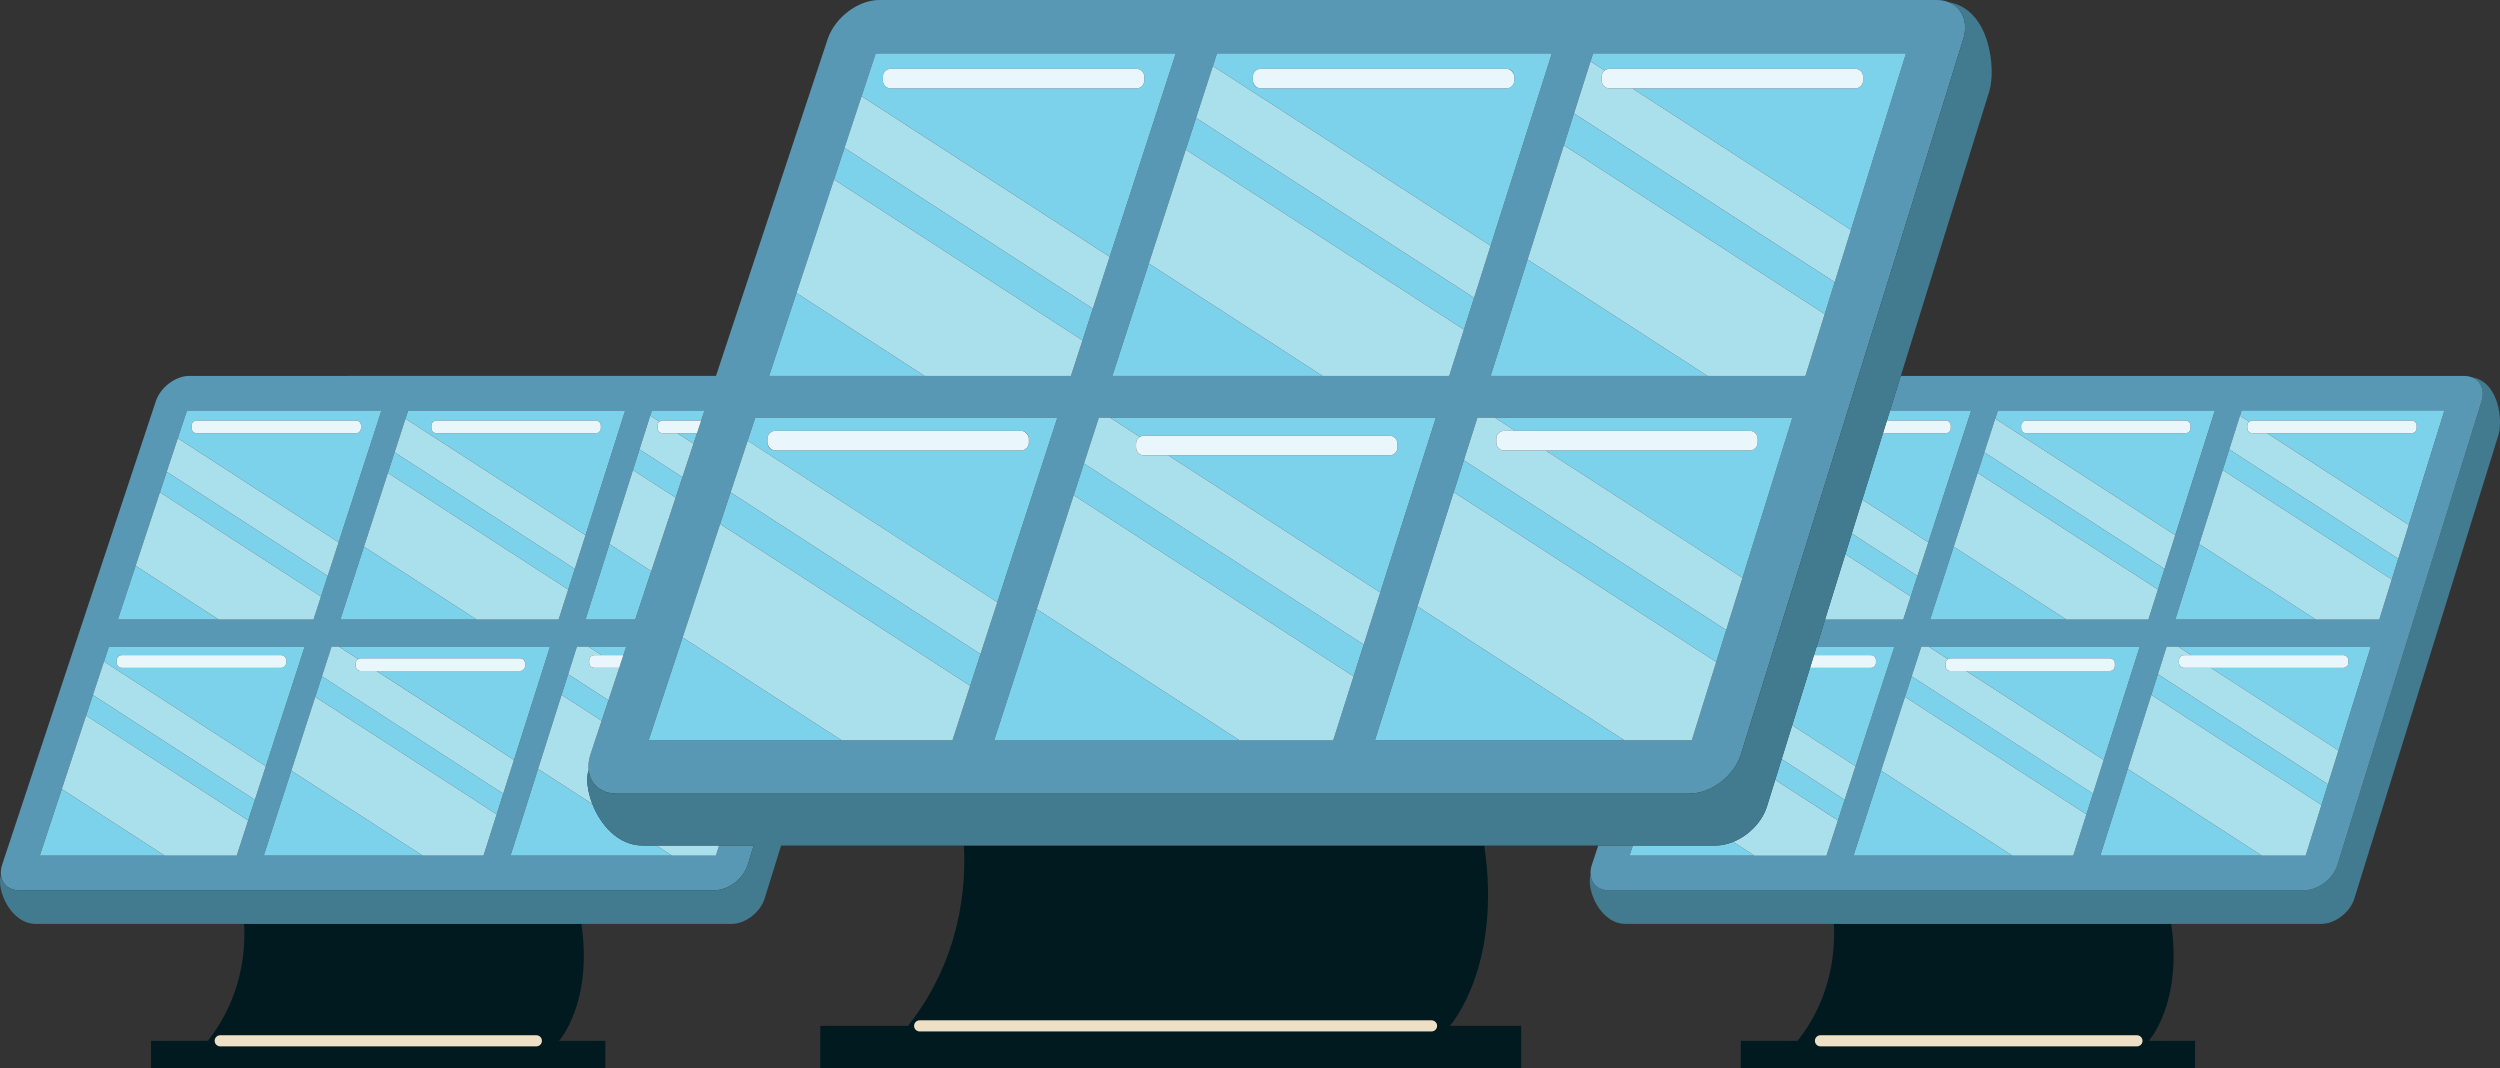 <?xml version="1.0" encoding="UTF-8"?>
<svg id="Capa_1" data-name="Capa 1" xmlns="http://www.w3.org/2000/svg" viewBox="0 0 2037.97 870.87">
  <rect x="0" y="0" width="2037.97" height="870.87" fill="#333333" stroke="none"/>
  <defs>
    <style>
      .cls-1 {
        fill: #001a20;
      }

      .cls-2 {
        fill: #e9f6fc;
      }

      .cls-3 {
        fill: #ede0c6;
      }

      .cls-4 {
        fill: #7cd1eb;
      }

      .cls-5 {
        fill: #aadfec;
      }

      .cls-6 {
        fill: #427b90;
      }

      .cls-7 {
        fill: #5998b4;
      }
    </style>
  </defs>
  <path class="cls-1" d="m198.99,753.16c1.2,21.28-1.48,59.84-29.54,95.29h-46.33v22.42h370.32v-22.42h-37.72s27.69-30.6,18.24-95.29H198.99Zm238.27,99.8H179.5c-2.49,0-4.5-2.02-4.5-4.51s2.01-4.51,4.5-4.51h257.75c2.48,0,4.5,2.02,4.5,4.51s-2.02,4.51-4.5,4.51Z"/>
  <path class="cls-7" d="m15.55,725.71h566.83c11.39,0,23.6-9.31,27.14-20.7l4.89-15.74h-28.23l-2.57,8.23h-167.42l22.44-70.67,19.18-60.39,5.34-16.82,7.15-22.52h40.2l-2.31,6.97-3.43,10.34-8.77,26.46-5.54,16.7-9.08,27.39c-1.51,4.54-1.96,8.87-1.54,12.8,1.23,11.24,9.86,19.15,22.88,19.15h874.56c17.57,0,36.41-14.37,41.87-31.95L1600.38,31.94c4.34-13.95-.91-25.86-11.92-30.18-2.86-1.12-6.07-1.76-9.64-1.76h-862.06c-17.32,0-36.25,14.38-42.07,31.94l-91.02,274.49H154.28c-11.23,0-23.5,9.31-27.27,20.7L1.71,705.01c-.98,2.94-1.26,5.72-.98,8.26.79,7.3,6.37,12.44,14.82,12.44Zm403.43-106.25l-8.75,27.51-5.35,16.81-10.73,33.73h-179.12l22.46-69.25,19.52-60.16,5.44-16.76,7.86-24.22h178.08l-29.39,92.35Zm391.5-16.07l34.66-106.86,30.12-92.84,8.39-25.85,12.12-37.37h274.76l-45.36,142.5-13.5,42.43-8.25,25.93-16.56,52.04h-276.37Zm609.96-132.36l-13.29,42.59h0l-8.12,26.02h0l-19.88,63.75h-258.3l34.62-109.04,29.58-93.18,8.24-25.95,11.03-34.75h256.8l-40.71,130.54h0Zm88.43-283.63l-13.27,42.59h0l-23.84,76.45h-256.61l30.12-94.85,29.59-93.18,8.23-25.95,13.48-42.45,2.05-6.49h255.11l-44.87,143.87h0Zm-293.74,12.93l-13.5,42.44-8.26,25.93-12.01,37.73h-274.55l29.73-91.63,30.11-92.83,8.38-25.85,13.72-42.3,3.34-10.3h272.95l-49.91,156.8Zm-565.83,38.55l18.64-56.36,20.47-61.93,2.16-6.52,23.32-70.54h244.61l-53.9,165.79-13.75,42.29-8.4,25.84-9.43,29h-246.04l22.33-67.55Zm-53.73,162.5l6.04-18.24,7.9-23.93h0l6.2-18.74h246.24l-48.92,150.44-13.75,42.29-8.41,25.84-14.41,44.34h-247.67l66.79-202.01Zm-23.96-58.58l-3.43,10.34-2.82,8.53-9.05,27.31-5.53,16.69-19.87,59.93-13.08,39.43h-40.51l19.52-61.48,19.17-60.38,5.34-16.82,8.74-27.51,1.34-4.2h42.9l-2.7,8.16Zm-94.32,93.46l-8.75,27.5-5.35,16.81-7.79,24.45h-177.95l19.27-59.39,19.52-60.16,5.44-16.75,8.89-27.42,2.16-6.67h176.91l-32.35,101.63Zm-366.73,24.98l19.82-59.96,5.52-16.7h0l1.24-3.76,7.79-23.56,7.48-22.62h158.54l-34.94,107.45-8.91,27.41-5.45,16.75-6.11,18.79H96.08l14.48-43.79Zm-60.17,182l18.57-56.18,6.78-20.49h0s9.04-27.34,9.04-27.34l4.02-12.14h159.59l-31.7,97.51-8.91,27.4-5.45,16.75-9.34,28.73H32.45l17.94-54.25h0Z"/>
  <path class="cls-4" d="m330.56,341.31l146.73,94.96,32.35-101.63h-176.91l-2.16,6.67Zm21.12,5.62c0-2.29,1.85-4.13,4.14-4.13h129.82c2.29,0,4.14,1.85,4.14,4.13v2.07c0,2.28-1.86,4.13-4.14,4.13h-129.82c-2.29,0-4.14-1.85-4.14-4.13v-2.07Z"/>
  <polygon class="cls-4" points="277.45 505.04 388.49 505.04 296.72 445.65 277.45 505.04"/>
  <polygon class="cls-4" points="316.23 385.48 463.19 480.58 468.54 463.77 321.67 368.73 316.23 385.48"/>
  <path class="cls-4" d="m292.03,537.29c.61-.36,1.29-.63,2.07-.63h129.82c2.29,0,4.14,1.85,4.14,4.14v2.06c0,2.29-1.85,4.14-4.14,4.14h-116.88l111.96,72.45,29.39-92.35h-172.11l15.75,10.19Z"/>
  <polygon class="cls-4" points="257 568.09 404.88 663.77 410.23 646.96 262.44 551.32 257 568.09"/>
  <polygon class="cls-4" points="267.11 469.49 135.9 384.59 130.38 401.29 261.66 486.24 267.11 469.49"/>
  <polygon class="cls-4" points="110.56 461.25 96.08 505.04 178.22 505.04 110.56 461.25"/>
  <path class="cls-4" d="m416.19,697.5h131.64l-12.73-8.23h-11.11c-20.08,0-34.42-16.8-41.07-33.78l-44.29-28.66-22.44,70.67Z"/>
  <path class="cls-4" d="m530.08,338.84l7.55,4.89c.7-.55,1.54-.93,2.5-.93h31.48l2.7-8.16h-42.9l-1.34,4.2Z"/>
  <polygon class="cls-4" points="215.02 697.5 344.5 697.5 237.48 628.25 215.02 697.5"/>
  <polygon class="cls-4" points="202.31 668.77 207.76 652.02 75.74 566.58 68.96 587.07 70.21 583.27 202.31 668.77"/>
  <path class="cls-4" d="m248.37,527.11H88.79l-4.02,12.14,131.91,85.37,31.7-97.51Zm-153.16,13.18v-2.08c0-2.28,1.85-4.14,4.14-4.14h129.82c2.29,0,4.14,1.86,4.14,4.14v2.08c0,2.28-1.85,4.13-4.14,4.13H99.35c-2.29,0-4.14-1.85-4.14-4.13Z"/>
  <path class="cls-4" d="m310.96,334.64h-158.54l-7.48,22.62,131.08,84.82,34.94-107.45Zm-154.74,14.37v-2.07c0-2.29,1.85-4.13,4.14-4.13h129.82c2.29,0,4.14,1.85,4.14,4.13v2.07c0,2.28-1.85,4.13-4.14,4.13h-129.82c-2.29,0-4.14-1.85-4.14-4.13Z"/>
  <polygon class="cls-4" points="477.3 505.04 517.81 505.04 530.89 465.6 496.83 443.55 477.3 505.04"/>
  <polygon class="cls-4" points="495.99 570.88 463.15 549.63 457.81 566.45 490.45 587.57 495.99 570.88"/>
  <polygon class="cls-4" points="565.35 361.67 568.18 353.14 552.18 353.14 565.35 361.67"/>
  <polygon class="cls-4" points="134.23 697.5 50.39 643.25 32.45 697.5 134.23 697.5"/>
  <polygon class="cls-4" points="508.19 534.07 510.5 527.11 479.6 527.11 490.38 534.07 508.19 534.07"/>
  <polygon class="cls-4" points="516 383.18 550.77 405.67 556.3 388.98 521.34 366.35 516 383.18"/>
  <polygon class="cls-5" points="496.83 443.55 530.89 465.6 550.77 405.67 516 383.18 496.83 443.55"/>
  <path class="cls-5" d="m540.13,353.14c-2.29,0-4.14-1.85-4.14-4.13v-2.07c0-1.32.66-2.45,1.63-3.21l-7.55-4.89-8.74,27.51,34.96,22.62,9.05-27.31-13.18-8.53h-12.05Z"/>
  <polygon class="cls-5" points="296.72 445.65 388.49 505.04 455.4 505.04 463.19 480.58 316.23 385.48 296.72 445.65"/>
  <polygon class="cls-5" points="321.67 368.73 468.54 463.77 477.29 436.27 330.56 341.31 321.67 368.73"/>
  <polygon class="cls-5" points="255.55 505.04 261.66 486.24 130.38 401.29 110.56 461.25 178.22 505.04 255.55 505.04"/>
  <polygon class="cls-5" points="276.02 442.09 144.94 357.26 137.15 380.82 135.9 384.59 135.9 384.59 267.11 469.49 276.02 442.09"/>
  <polygon class="cls-5" points="583.61 697.5 586.17 689.27 535.1 689.27 547.83 697.5 583.61 697.5"/>
  <path class="cls-5" d="m481.37,614.96l9.08-27.39-32.64-21.13-19.18,60.39,44.29,28.66c-4.11-10.48-5.32-21.03-3.09-27.73h0c-.43-3.93.03-8.25,1.54-12.8Z"/>
  <path class="cls-5" d="m504.76,544.42h-20.33c-2.29,0-4.14-1.85-4.14-4.13v-2.08c0-2.28,1.85-4.14,4.14-4.14h5.95l-10.77-6.97h-9.31l-7.15,22.52,32.84,21.25,8.77-26.46Z"/>
  <polygon class="cls-5" points="237.48 628.25 344.5 697.5 394.14 697.5 404.88 663.77 257 568.09 237.48 628.25"/>
  <path class="cls-5" d="m294.09,547c-2.29,0-4.14-1.85-4.14-4.14v-2.06c0-1.52.86-2.79,2.07-3.51l-15.75-10.19h-5.98l-7.86,24.22,147.79,95.64,8.75-27.51-111.96-72.45h-12.93Z"/>
  <polygon class="cls-5" points="192.97 697.5 202.31 668.77 70.21 583.27 68.96 587.07 50.38 643.25 50.39 643.25 134.23 697.5 192.97 697.5"/>
  <polygon class="cls-5" points="216.67 624.61 84.77 539.25 75.73 566.57 75.74 566.58 207.76 652.02 216.67 624.61"/>
  <path class="cls-2" d="m160.35,342.8h129.82c2.28,0,4.13,1.85,4.13,4.13v2.07c0,2.28-1.85,4.14-4.14,4.14h-129.82c-2.28,0-4.13-1.85-4.13-4.13v-2.07c0-2.28,1.85-4.14,4.14-4.14Z"/>
  <path class="cls-2" d="m233.31,540.29v-2.08c0-2.28-1.85-4.14-4.14-4.14H99.35c-2.29,0-4.14,1.86-4.14,4.14v2.08c0,2.28,1.85,4.13,4.14,4.13h129.82c2.29,0,4.14-1.85,4.14-4.13Z"/>
  <path class="cls-2" d="m289.95,540.8v2.06c0,2.29,1.86,4.14,4.14,4.14h129.82c2.29,0,4.14-1.85,4.14-4.14v-2.06c0-2.29-1.85-4.14-4.14-4.14h-129.82c-.77,0-1.45.27-2.07.63-1.22.72-2.07,1.99-2.07,3.51Z"/>
  <path class="cls-2" d="m484.42,534.07c-2.29,0-4.14,1.86-4.14,4.14v2.08c0,2.28,1.85,4.13,4.14,4.13h20.33l3.43-10.34h-23.77Z"/>
  <path class="cls-2" d="m355.83,353.14h129.82c2.29,0,4.14-1.85,4.14-4.13v-2.07c0-2.29-1.86-4.13-4.14-4.13h-129.82c-2.29,0-4.14,1.85-4.14,4.13v2.07c0,2.28,1.85,4.13,4.14,4.13Z"/>
  <path class="cls-2" d="m537.62,343.73c-.97.75-1.63,1.88-1.63,3.21v2.07c0,2.28,1.85,4.13,4.14,4.13h28.05l3.43-10.34h-31.48c-.96,0-1.8.38-2.5.93Z"/>
  <path class="cls-1" d="m1494.93,753.16c1.2,21.28-1.48,59.84-29.54,95.29h-46.33v22.42h370.32v-22.42h-37.71s27.69-30.6,18.24-95.29h-274.97Zm251.6,95.29c0,2.49-2.02,4.51-4.5,4.51h-258.03c-2.48,0-4.5-2.02-4.5-4.51s2.02-4.51,4.5-4.51h258.03c2.48,0,4.5,2.02,4.5,4.51Z"/>
  <path class="cls-6" d="m2022.92,327.13l-117.46,377.88c-3.54,11.39-15.75,20.7-27.14,20.7h-566.83c-8.45,0-14.03-5.14-14.82-12.44v.02c-3.79,11.39,7.57,39.87,28.61,39.87h566.84c11.39,0,23.6-9.32,27.13-20.7l117.46-377.88c3.55-11.38.57-43.33-21.51-47.01h-.2c7.23,2.76,10.75,10.45,7.92,19.56Z"/>
  <path class="cls-7" d="m1606.9,334.64l-34.94,107.45-8.91,27.41-5.44,16.75-6.11,18.79h-63.73l-6.86,22.07h63.41l-31.71,97.51-8.91,27.4-5.45,16.75-9.34,28.73h-160.52l2.72-8.23h-28.24l-5.22,15.74c-.97,2.94-1.26,5.72-.98,8.26.79,7.3,6.38,12.44,14.82,12.44h566.83c11.39,0,23.6-9.31,27.14-20.7l117.46-377.88c2.83-9.11-.69-16.8-7.92-19.55-1.81-.69-3.8-1.15-6.04-1.15h-459.45l-8.77,28.21h66.17Zm-95.94,362.86l22.46-69.25,19.52-60.16,5.43-16.76,7.86-24.22h178.09l-29.4,92.35-8.75,27.52-5.35,16.8-10.73,33.72h-179.13Zm395.34-85.78l-1.01,3.23-12.86,41.24h0l-12.88,41.31h-167.42l22.45-70.67,19.18-60.39,5.34-16.82,7.15-22.52h166.44l-26.38,84.61h0Zm57.32-183.83l-8.61,27.6-8.85,28.4-6.6,21.15h-166.31l19.52-61.47,19.17-60.39,5.35-16.82,8.73-27.52,1.34-4.2h165.34l-29.07,93.25h0Zm-190.38,8.38l-8.76,27.5-5.34,16.81-7.79,24.45h-177.95l19.27-59.39,19.52-60.16,5.44-16.75,8.89-27.42,2.17-6.67h176.91l-32.34,101.63Z"/>
  <path class="cls-4" d="m1775.54,527.11l10.77,6.97h123.87c2.29,0,4.14,1.86,4.14,4.14v2.08c0,2.28-1.85,4.13-4.14,4.13h-107.88l103.99,67.3,26.38-84.61h-157.13Z"/>
  <polygon class="cls-4" points="1759.09 549.63 1753.75 566.45 1892.43 656.19 1905.29 614.95 1897.69 639.31 1759.09 549.63"/>
  <polygon class="cls-4" points="1510.96 697.5 1640.44 697.5 1533.42 628.25 1510.96 697.5"/>
  <polygon class="cls-4" points="1773.25 505.04 1887.76 505.04 1792.77 443.56 1773.25 505.04"/>
  <polygon class="cls-4" points="1503.71 652.02 1452.4 618.82 1447.15 635.69 1498.26 668.77 1503.71 652.02"/>
  <path class="cls-4" d="m1430.17,697.5l-17.33-11.22c-4.66,1.89-9.52,2.99-14.29,2.99h-67.44l-2.72,8.23h101.78Z"/>
  <polygon class="cls-4" points="1712.13 697.5 1843.78 697.5 1734.57 626.83 1712.13 697.5"/>
  <polygon class="cls-4" points="1706.17 646.97 1558.38 551.32 1552.94 568.09 1700.82 663.78 1706.17 646.97"/>
  <path class="cls-4" d="m1590.04,536.66h129.81c2.29,0,4.14,1.85,4.14,4.14v2.06c0,2.29-1.85,4.14-4.14,4.14h-116.89l111.96,72.45,29.4-92.35h-172.12l15.76,10.2c.62-.37,1.29-.64,2.07-.64Z"/>
  <polygon class="cls-4" points="1563.05 469.49 1509.57 434.89 1504.33 451.76 1557.6 486.24 1563.05 469.49"/>
  <polygon class="cls-4" points="1573.39 505.04 1684.43 505.04 1592.66 445.65 1573.39 505.04"/>
  <path class="cls-4" d="m1626.5,341.31l146.73,94.96,32.34-101.63h-176.91l-2.17,6.67Zm21.13,5.62c0-2.29,1.85-4.13,4.13-4.13h129.82c2.29,0,4.14,1.85,4.14,4.13v2.07c0,2.28-1.85,4.13-4.14,4.13h-129.82c-2.28,0-4.13-1.85-4.13-4.13v-2.07Z"/>
  <path class="cls-4" d="m1544.32,527.11h-63.41l-2.17,6.97h46.37c2.29,0,4.14,1.86,4.14,4.14v2.08c0,2.28-1.85,4.13-4.14,4.13h-49.59l-14.54,46.78,51.63,33.42,31.71-97.51Z"/>
  <polygon class="cls-4" points="1811.94 383.18 1949.75 472.35 1946.16 483.88 1955.01 455.48 1817.29 366.36 1811.94 383.18"/>
  <polygon class="cls-4" points="1612.18 385.48 1759.13 480.58 1764.47 463.77 1617.62 368.73 1612.18 385.48"/>
  <path class="cls-4" d="m1827.35,334.64l-1.34,4.2,7.55,4.89c.7-.55,1.54-.93,2.5-.93h129.82c2.28,0,4.13,1.85,4.13,4.13v2.07c0,2.28-1.85,4.13-4.13,4.13h-117.77l115.5,74.75,29.07-93.25h-165.34Z"/>
  <path class="cls-4" d="m1606.9,334.64h-66.17l-2.54,8.16h47.91c2.28,0,4.14,1.85,4.14,4.13v2.07c0,2.28-1.86,4.13-4.14,4.13h-51.13l-16.82,54.12,53.8,34.82,34.94-107.45Z"/>
  <polygon class="cls-5" points="1811.94 383.18 1792.77 443.56 1887.76 505.04 1939.56 505.04 1946.16 483.88 1949.75 472.35 1811.94 383.18"/>
  <path class="cls-5" d="m1836.07,353.14c-2.29,0-4.14-1.85-4.14-4.13v-2.07c0-1.32.66-2.45,1.63-3.21l-7.55-4.89-8.73,27.52,137.72,89.13,8.61-27.6h0l-115.5-74.75h-12.05Z"/>
  <polygon class="cls-5" points="1592.66 445.65 1684.43 505.04 1751.35 505.04 1759.13 480.58 1612.18 385.48 1592.66 445.65"/>
  <polygon class="cls-5" points="1617.62 368.73 1764.47 463.77 1773.23 436.27 1626.5 341.31 1617.62 368.73"/>
  <polygon class="cls-5" points="1557.6 486.24 1504.33 451.76 1487.77 505.04 1551.49 505.04 1557.6 486.24"/>
  <polygon class="cls-5" points="1571.96 442.09 1518.16 407.27 1509.57 434.89 1563.05 469.49 1571.96 442.09"/>
  <polygon class="cls-5" points="1734.57 626.83 1843.78 697.5 1879.55 697.5 1892.43 656.19 1892.43 656.19 1753.75 566.45 1734.57 626.83"/>
  <path class="cls-5" d="m1780.36,544.42c-2.28,0-4.14-1.85-4.14-4.13v-2.08c0-2.28,1.86-4.14,4.14-4.14h5.95l-10.77-6.97h-9.3l-7.15,22.52,138.6,89.69,7.6-24.36,1.01-3.23h0l-103.99-67.3h-21.95Z"/>
  <polygon class="cls-5" points="1700.82 663.78 1552.94 568.09 1533.42 628.25 1640.44 697.5 1690.09 697.5 1700.82 663.78"/>
  <path class="cls-5" d="m1714.92,619.46l-111.96-72.45h-12.93c-2.29,0-4.14-1.85-4.14-4.14v-2.06c0-1.52.86-2.79,2.07-3.5l-15.76-10.2h-5.97l-7.86,24.22,147.79,95.65,8.75-27.52Z"/>
  <path class="cls-5" d="m1488.91,697.5l9.34-28.73-51.11-33.07-6.72,21.63c-3.98,12.8-15.07,23.87-27.59,28.96l17.33,11.22h58.74Z"/>
  <polygon class="cls-5" points="1512.61 624.61 1460.98 591.2 1452.4 618.82 1503.71 652.02 1512.61 624.61"/>
  <path class="cls-2" d="m1590.25,349.01v-2.07c0-2.29-1.86-4.13-4.14-4.13h-47.91l-3.21,10.34h51.13c2.28,0,4.14-1.85,4.14-4.13Z"/>
  <path class="cls-2" d="m1529.25,540.29v-2.08c0-2.28-1.85-4.14-4.14-4.14h-46.37l-3.22,10.34h49.59c2.29,0,4.14-1.85,4.14-4.13Z"/>
  <path class="cls-2" d="m1723.99,542.86v-2.06c0-2.29-1.85-4.14-4.14-4.14h-129.81c-.78,0-1.45.27-2.07.64-1.22.71-2.07,1.98-2.07,3.5v2.06c0,2.29,1.86,4.14,4.14,4.14h129.81c2.29,0,4.14-1.85,4.14-4.14Z"/>
  <path class="cls-2" d="m1776.22,538.21v2.08c0,2.28,1.86,4.13,4.14,4.13h129.82c2.29,0,4.14-1.85,4.14-4.13v-2.08c0-2.28-1.85-4.14-4.14-4.14h-129.82c-2.28,0-4.14,1.86-4.14,4.14Z"/>
  <path class="cls-2" d="m1651.76,353.14h129.82c2.29,0,4.14-1.85,4.14-4.13v-2.07c0-2.29-1.85-4.13-4.14-4.13h-129.82c-2.28,0-4.13,1.85-4.13,4.13v2.07c0,2.28,1.85,4.13,4.13,4.13Z"/>
  <path class="cls-2" d="m1831.93,349.01c0,2.28,1.85,4.13,4.14,4.13h129.82c2.28,0,4.13-1.85,4.13-4.13v-2.07c0-2.29-1.85-4.13-4.13-4.13h-129.82c-.96,0-1.8.38-2.5.93-.97.75-1.63,1.88-1.63,3.21v2.07Z"/>
  <path class="cls-1" d="m785.74,689.27c1.86,32.82-2.28,92.33-45.58,147.02h-71.48v34.58h571.36v-34.58h-58.19s42.73-47.22,28.14-147.02h-424.26Zm385.76,147.02c0,2.49-2.02,4.5-4.51,4.5h-417.32c-2.49,0-4.51-2.01-4.51-4.5s2.02-4.51,4.51-4.51h417.32c2.48,0,4.51,2.02,4.51,4.51Z"/>
  <path class="cls-6" d="m785.74,689.27h612.82c4.77,0,9.62-1.09,14.29-2.99,12.51-5.09,23.61-16.15,27.59-28.96l6.72-21.63,5.25-16.87,8.58-27.62,14.54-46.78,3.22-10.34,2.17-6.97,6.86-22.07,16.56-53.27,5.25-16.87,8.59-27.62,16.82-54.12,3.21-10.34,2.54-8.16,8.77-28.21,72.16-232.13c5.46-17.57.88-66.86-33.2-72.54h0c11.01,4.32,16.26,16.23,11.92,30.18l-181.24,583.02c-5.46,17.57-24.3,31.95-41.87,31.95H502.71c-13.02,0-21.65-7.91-22.88-19.15h0c-2.22,6.71-1.02,17.25,3.09,27.73,6.66,16.98,21,33.78,41.07,33.78h90.41l-4.89,15.74c-3.54,11.39-15.75,20.7-27.14,20.7H15.55c-8.45,0-14.03-5.14-14.82-12.44v.02c-3.79,11.39,7.57,39.87,28.61,39.87h566.83c11.38,0,23.6-9.32,27.14-20.7l13.43-43.2h149Z"/>
  <path class="cls-4" d="m932.48,355.22h200.29c3.53,0,6.38,2.86,6.38,6.39v3.19c0,3.53-2.86,6.38-6.38,6.38h-180.34l172.73,111.79,45.36-142.5h-265.54l24.23,15.68c.96-.58,2.07-.93,3.27-.93Z"/>
  <polygon class="cls-4" points="753.68 306.43 649.3 238.88 626.97 306.43 713.01 306.43 753.68 306.43"/>
  <polygon class="cls-4" points="1111.66 525.41 883.64 377.84 875.25 403.7 1103.41 551.34 1111.66 525.41"/>
  <path class="cls-4" d="m904.59,209.3l53.9-165.79h-244.61l-23.32,70.54,11.78-35.64,202.25,130.88Zm-184.84-146.8c0-3.53,2.86-6.38,6.38-6.38h200.3c3.53,0,6.38,2.86,6.38,6.38v3.19c0,3.52-2.86,6.38-6.38,6.38h-200.3c-3.52,0-6.38-2.86-6.38-6.38v-3.19Z"/>
  <polygon class="cls-4" points="882.44 277.43 890.84 251.59 688.41 120.59 667.94 182.52 679.89 146.35 882.44 277.43"/>
  <path class="cls-4" d="m1298.63,43.52l-2.05,6.49,11.57,7.49c1.09-.86,2.43-1.38,3.93-1.38h200.29c3.53,0,6.39,2.86,6.39,6.38v3.19c0,3.52-2.86,6.38-6.39,6.38h-181.7l178.2,115.32,44.87-143.87h-255.11Z"/>
  <polygon class="cls-4" points="1274.86 118.41 1487.48 256 1471.76 306.43 1495.6 229.98 1283.1 92.46 1274.86 118.41"/>
  <polygon class="cls-4" points="810.48 603.39 1010.25 603.39 845.13 496.53 810.48 603.39"/>
  <path class="cls-4" d="m988.75,53.82l226.38,146.5,49.91-156.8h-272.95l-3.34,10.3Zm32.59,8.68c0-3.53,2.86-6.38,6.38-6.38h200.3c3.52,0,6.38,2.86,6.38,6.38v3.19c0,3.52-2.86,6.38-6.38,6.38h-200.3c-3.53,0-6.38-2.86-6.38-6.38v-3.19Z"/>
  <polygon class="cls-4" points="906.8 306.43 1078.11 306.43 936.53 214.8 906.8 306.43"/>
  <polygon class="cls-4" points="966.64 121.97 1193.37 268.7 1201.63 242.76 975.03 96.12 966.64 121.97"/>
  <polygon class="cls-4" points="1120.86 603.39 1323.98 603.39 1155.49 494.35 1120.86 603.39"/>
  <polygon class="cls-4" points="1215.15 306.43 1391.84 306.43 1245.27 211.58 1215.15 306.43"/>
  <polygon class="cls-4" points="685.83 603.39 556.46 519.67 587.06 427.14 790.87 559.05 799.28 533.2 595.57 401.38 528.79 603.39 685.83 603.39"/>
  <path class="cls-4" d="m861.94,340.48h-246.24l-6.2,18.74,203.52,131.7,48.92-150.44Zm-236.31,20.34v-3.2c0-3.52,2.86-6.38,6.39-6.38h200.3c3.52,0,6.38,2.86,6.38,6.38v3.2c0,3.52-2.86,6.38-6.38,6.38h-200.3c-3.52,0-6.39-2.86-6.39-6.38Z"/>
  <path class="cls-4" d="m1218.71,340.48l16.62,10.76h191.1c3.53,0,6.39,2.86,6.39,6.38v3.2c0,3.52-2.86,6.38-6.39,6.38h-166.44l160.44,103.82,40.71-130.54h-242.44Z"/>
  <polygon class="cls-4" points="1185.07 401.17 1399.04 539.64 1407.15 513.62 1193.31 375.23 1185.07 401.17"/>
  <polygon class="cls-5" points="1274.86 118.41 1245.27 211.58 1391.84 306.43 1450.22 306.43 1471.76 306.43 1487.48 256 1274.86 118.41"/>
  <path class="cls-5" d="m1312.08,72.07c-3.53,0-6.38-2.86-6.38-6.38v-3.19c0-2.04.97-3.83,2.46-5l-11.57-7.49-13.48,42.45,212.5,137.52h0l13.27-42.59h0l-178.2-115.32h-18.6Z"/>
  <polygon class="cls-5" points="936.53 214.8 1078.11 306.43 1181.36 306.43 1193.37 268.7 966.64 121.97 936.53 214.8"/>
  <polygon class="cls-5" points="975.03 96.12 1201.63 242.76 1215.13 200.32 988.75 53.82 975.03 96.12"/>
  <polygon class="cls-5" points="873.01 306.43 882.44 277.43 679.89 146.35 667.94 182.52 649.3 238.88 753.68 306.43 873.01 306.43"/>
  <polygon class="cls-5" points="904.59 209.3 702.35 78.43 690.56 114.06 688.41 120.59 890.84 251.59 904.59 209.3"/>
  <polygon class="cls-5" points="1155.49 494.35 1323.98 603.39 1379.16 603.39 1399.04 539.64 1399.04 539.64 1185.07 401.17 1155.49 494.35"/>
  <path class="cls-5" d="m1226.13,367.2c-3.52,0-6.38-2.86-6.38-6.38v-3.2c0-3.52,2.86-6.38,6.38-6.38h9.2l-16.62-10.76h-14.36l-11.03,34.75,213.84,138.39h0l13.29-42.59h0s-160.44-103.83-160.44-103.83h-33.86Z"/>
  <polygon class="cls-5" points="1103.41 551.34 875.25 403.7 845.13 496.53 1010.25 603.39 1086.85 603.39 1103.41 551.34"/>
  <path class="cls-5" d="m1125.17,482.98l-172.73-111.79h-19.95c-3.53,0-6.39-2.86-6.39-6.38v-3.19c0-2.32,1.25-4.34,3.11-5.46l-24.23-15.68h-9.22l-12.12,37.37,228.02,147.57,13.5-42.43Z"/>
  <polygon class="cls-5" points="556.46 519.67 685.83 603.39 776.46 603.39 790.87 559.05 587.06 427.14 556.46 519.67"/>
  <polygon class="cls-5" points="813.03 490.91 609.51 359.21 609.51 359.21 601.61 383.14 595.57 401.38 799.28 533.2 813.03 490.91"/>
  <path class="cls-2" d="m726.13,56.12h200.29c3.52,0,6.38,2.86,6.38,6.38v3.19c0,3.52-2.86,6.38-6.38,6.38h-200.3c-3.52,0-6.38-2.86-6.38-6.38v-3.2c0-3.52,2.86-6.38,6.38-6.38Z"/>
  <rect class="cls-2" x="625.63" y="351.23" width="213.07" height="15.96" rx="6.38" ry="6.38"/>
  <path class="cls-2" d="m1139.15,364.8v-3.19c0-3.53-2.86-6.39-6.38-6.39h-200.29c-1.2,0-2.32.35-3.27.93-1.86,1.12-3.11,3.13-3.11,5.46v3.19c0,3.53,2.86,6.38,6.39,6.38h200.29c3.53,0,6.38-2.86,6.38-6.38Z"/>
  <path class="cls-2" d="m1219.75,357.62v3.2c0,3.52,2.86,6.38,6.38,6.38h200.3c3.53,0,6.39-2.86,6.39-6.38v-3.2c0-3.52-2.86-6.38-6.39-6.38h-200.3c-3.52,0-6.38,2.86-6.38,6.38Z"/>
  <rect class="cls-2" x="1021.34" y="56.12" width="213.06" height="15.96" rx="6.38" ry="6.38"/>
  <path class="cls-2" d="m1305.7,62.5v3.19c0,3.52,2.86,6.38,6.38,6.38h200.29c3.53,0,6.39-2.86,6.39-6.38v-3.19c0-3.53-2.86-6.38-6.39-6.38h-200.29c-1.49,0-2.84.53-3.93,1.38-1.48,1.17-2.46,2.96-2.46,5Z"/>
  <path class="cls-3" d="m749.67,831.78c-2.49,0-4.51,2.02-4.51,4.51s2.02,4.5,4.51,4.5h417.32c2.48,0,4.51-2.01,4.51-4.5s-2.02-4.51-4.51-4.51h-417.32Z"/>
  <path class="cls-3" d="m437.25,843.95H179.5c-2.49,0-4.5,2.02-4.5,4.51s2.01,4.51,4.5,4.51h257.75c2.48,0,4.5-2.02,4.5-4.51s-2.02-4.51-4.5-4.51Z"/>
  <path class="cls-3" d="m1484,843.95c-2.48,0-4.5,2.02-4.5,4.51s2.02,4.51,4.5,4.51h258.03c2.48,0,4.5-2.02,4.5-4.51s-2.02-4.51-4.5-4.51h-258.03Z"/>
</svg>